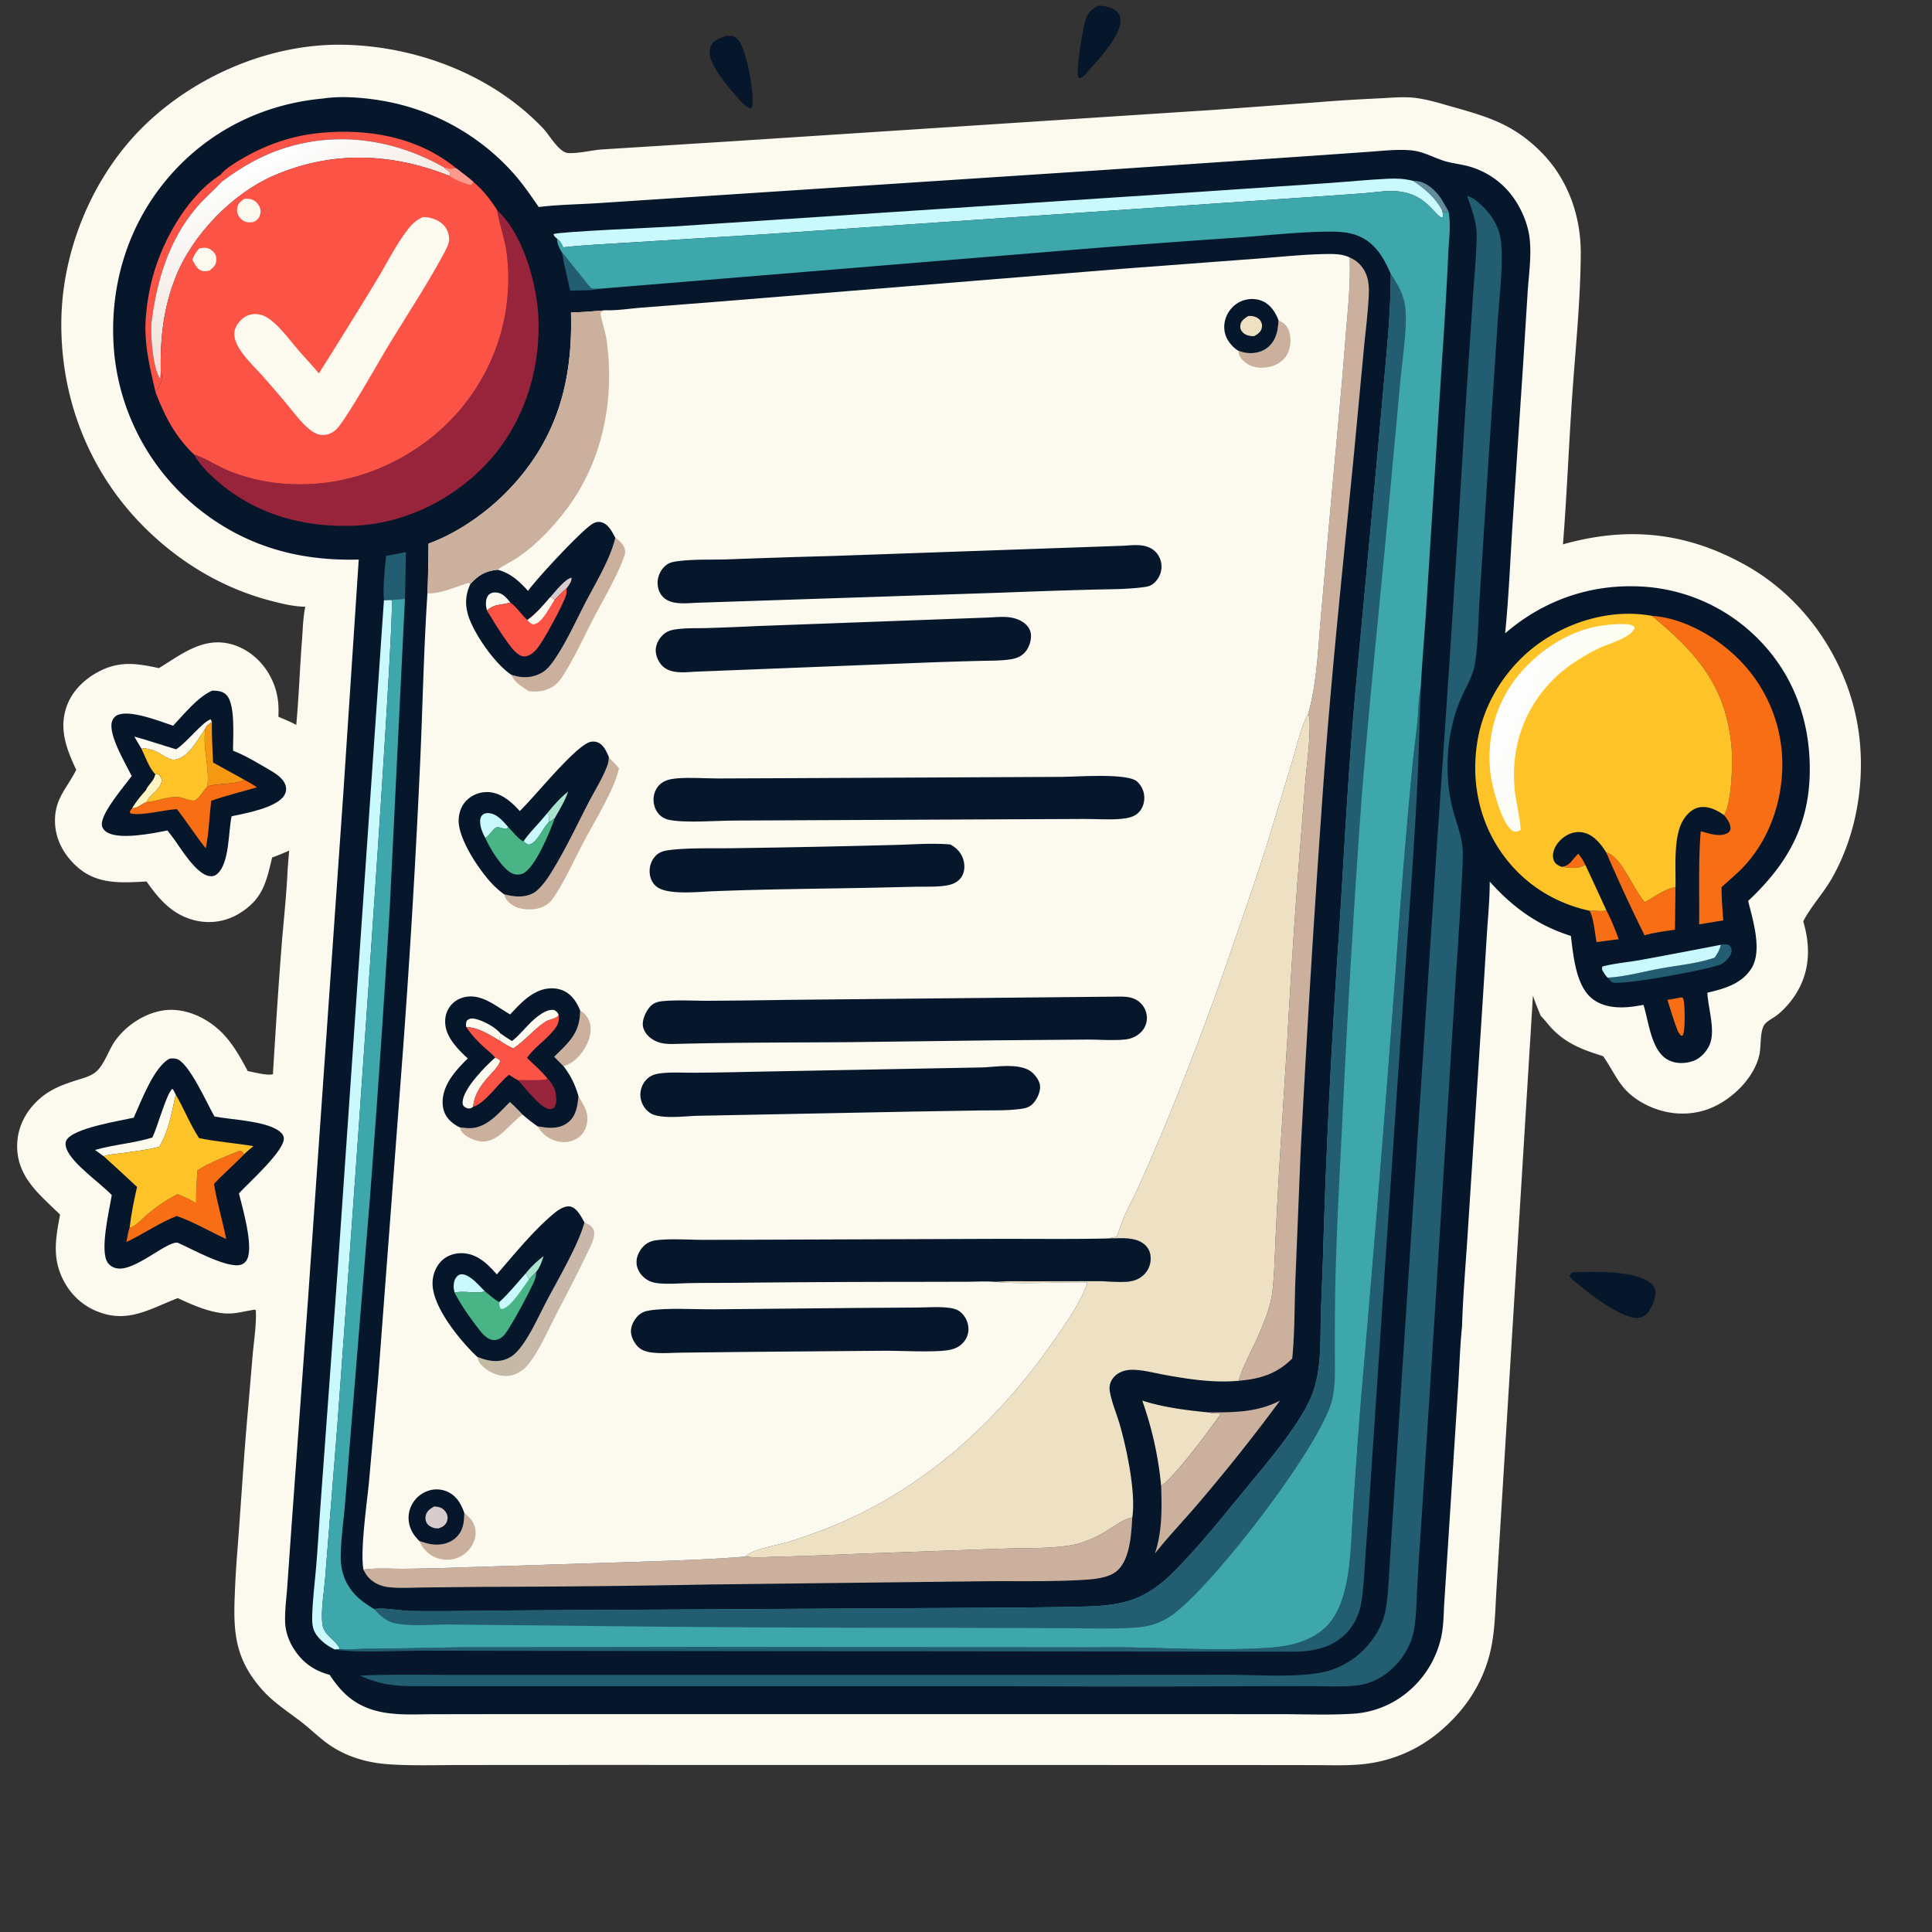 <svg version="1.1" xmlns="http://www.w3.org/2000/svg" style="display: block;" viewBox="0 0 2048 2048" width="512" height="512">
<rect x="0" y="0" width="2048" height="2048" fill="#333333" stroke="none"/>
<defs>
	<linearGradient id="Gradient1" gradientUnits="userSpaceOnUse" x1="329.331" y1="306.539" x2="261.799" y2="175.188">
		<stop class="stop0" offset="0" stop-opacity="1" stop-color="rgb(242,224,216)"/>
		<stop class="stop1" offset="1" stop-opacity="1" stop-color="rgb(253,255,255)"/>
	</linearGradient>
	<linearGradient id="Gradient2" gradientUnits="userSpaceOnUse" x1="1678.74" y1="778.164" x2="1594.33" y2="741.619">
		<stop class="stop0" offset="0" stop-opacity="1" stop-color="rgb(251,254,239)"/>
		<stop class="stop1" offset="1" stop-opacity="1" stop-color="rgb(253,253,255)"/>
	</linearGradient>
	<linearGradient id="Gradient3" gradientUnits="userSpaceOnUse" x1="535.286" y1="1364.11" x2="602.977" y2="1386.08">
		<stop class="stop0" offset="0" stop-opacity="1" stop-color="rgb(196,187,164)"/>
		<stop class="stop1" offset="1" stop-opacity="1" stop-color="rgb(202,183,171)"/>
	</linearGradient>
</defs>
<path transform="translate(0,0)" fill="rgb(6,23,43)" d="M 1666.88 1348.7 C 1687.23 1347.98 1734.85 1346.16 1750.46 1360.81 C 1753.29 1363.46 1754.92 1366.8 1754.97 1370.7 C 1755.03 1377.05 1750.02 1388.46 1745.4 1392.83 C 1742.42 1395.66 1738.61 1397.23 1734.48 1397.09 C 1716.66 1396.5 1683.17 1370.18 1669.98 1358.89 L 1666.23 1355.93 L 1663.67 1352.6 C 1664.58 1350.85 1665.46 1350.04 1666.88 1348.7 z"/>
<path transform="translate(0,0)" fill="rgb(6,23,43)" d="M 1164.29 6.121 C 1170.31 6.027 1178.44 7.561 1183.21 11.507 C 1186.16 13.943 1187.57 17.411 1187.76 21.163 C 1188.56 36.919 1166.03 61.428 1155.65 72.931 C 1153.06 75.903 1149.45 81.117 1145.67 82.496 C 1144.13 83.059 1144.46 82.712 1142.83 81.704 C 1140.23 75.976 1147.94 28.883 1150.7 21.021 C 1153.44 13.218 1156.88 9.624 1164.29 6.121 z"/>
<path transform="translate(0,0)" fill="rgb(6,23,43)" d="M 769.536 38.097 C 771.278 38.007 773.025 37.911 774.769 38.004 C 778.324 38.194 781.055 40.366 783.18 43.069 C 791.449 53.586 799.782 98.394 797.354 112.33 C 796.989 114.421 797.412 113.699 795.732 114.831 C 791.97 114.169 789.323 111.294 786.532 108.868 C 775.124 95.58 759.994 79.839 753.809 63.24 C 751.994 58.368 751.391 53.093 753.804 48.311 C 756.94 42.095 763.432 40.205 769.536 38.097 z"/>
<path transform="translate(0,0)" fill="rgb(252,250,239)" d="M 323.621 643.139 C 311.268 642.998 299.473 640.061 287.576 636.99 C 234.908 623.394 188.019 594.747 150.113 555.961 C 93.294 497.826 63.806 420.34 65.03 339.367 C 66.178 263.484 99.213 184.865 153.963 132.167 C 208.872 79.315 288.18 45.789 364.832 47.445 C 442.127 49.115 522.133 79.532 575.908 136.269 C 582.621 143.352 592.646 161.865 602.536 162.26 C 614.326 162.731 627.146 159.094 639.056 158.354 L 772.175 149.993 L 1289.01 116.314 L 1396.99 108.355 C 1419.11 106.516 1440.85 105.277 1463.01 104.214 C 1474.98 103.64 1486.99 102.352 1498.95 103.641 C 1513.01 105.157 1526.66 109.583 1540.22 113.391 C 1577.99 123.994 1604.64 132.15 1633.39 160.905 C 1661.96 189.477 1675.89 228.839 1675.67 268.704 C 1675.39 318.797 1670.05 369.611 1666.6 419.618 C 1662.98 472.029 1660.97 524.679 1656.8 577.023 C 1725.75 557.601 1788.13 564.053 1851.03 599.441 C 1906.7 630.757 1947.5 685.345 1964.31 746.73 C 1980.73 806.736 1972.68 877.185 1941.72 931.29 C 1932.73 946.999 1919.79 960.717 1911.49 976.646 C 1918.78 1000.91 1918.91 1025.62 1906.8 1048.32 C 1901.26 1058.72 1892.66 1069.21 1883.33 1076.42 C 1879.43 1079.44 1873.19 1082.18 1870.36 1086.2 C 1865.44 1093.2 1866.94 1109 1865.09 1117.65 C 1859.34 1144.56 1832.07 1169.68 1806.06 1177.24 C 1783.96 1183.66 1760.81 1180.23 1740.89 1168.93 C 1717.23 1155.51 1713.81 1140.65 1699.46 1119.61 C 1678.39 1112.96 1661.38 1106.97 1645.56 1090.8 C 1641.43 1086.58 1637.98 1081.56 1633.84 1077.46 L 1633.31 1076.98 C 1630.36 1069.83 1627.35 1062.73 1624.98 1055.37 L 1593.84 1562.17 L 1586.43 1683.2 C 1584.87 1706.78 1585 1730.67 1579.05 1753.73 C 1570.85 1785.51 1553.42 1811.74 1528.78 1833.28 A 149.747 149.747 0 0 1 1448.31 1869.71 C 1430.01 1871.97 1411.03 1871.11 1392.62 1871.09 L 1307.84 1870.99 L 1023.97 1870.95 L 616.387 1870.91 L 487.757 1870.99 C 462.614 1871.01 437.114 1871.94 412.038 1870.21 C 387.146 1868.5 363.529 1861.17 343.694 1845.65 C 334.846 1838.73 326.763 1830.85 317.803 1824.07 C 303.374 1813.14 288.811 1803.81 276.86 1789.99 C 250.088 1759.04 247.186 1731.99 248.799 1692.5 A 1055.49 1055.49 0 0 1 251.594 1644.5 C 255.528 1593.97 258.422 1543.28 263.03 1492.83 L 267.948 1434.98 C 269.335 1419.98 271.915 1403.98 271.167 1388.91 C 269.634 1387.82 268.156 1388.6 266.334 1388.9 C 259.452 1390.06 252.46 1391.82 245.495 1392.28 C 226.77 1393.53 205.142 1383.8 188.424 1376.05 C 157.922 1387.88 134.257 1403.85 100.93 1389.24 C 83.4 1381.56 70.671 1367.32 63.816 1349.55 C 55.778 1328.72 59.717 1308.79 63.683 1287.55 C 42.282 1266.57 18.405 1248.21 18.175 1215.36 C 18.047 1197.1 25.767 1180.59 38.653 1167.86 C 51.607 1155.06 65.85 1149.86 82.906 1144.55 C 89.064 1142.63 95.616 1140.85 100.837 1136.89 C 109.74 1130.14 114.497 1114.92 120.526 1105.59 C 133.235 1085.92 158.404 1070.14 182.161 1070.48 C 202.559 1070.77 222.704 1081.48 236.583 1096.03 C 247.325 1107.29 255.386 1121.74 262.62 1135.43 C 268.915 1136.42 284.09 1140.73 289.446 1138.55 L 289.412 1136.59 C 292.18 1092.33 294.94 1047.98 298.415 1003.77 C 300.583 976.194 303.731 948.762 304.936 921.111 L 306.5 901.673 C 300.541 904.294 294.634 906.86 288.476 908.983 C 282.26 934.938 278.748 952.65 254.379 967.858 A 61.613 61.613 0 0 1 207.176 975.75 C 183.247 970.142 168.876 953.791 155.346 934.409 C 128.607 935.821 102.991 937.91 81.642 918.758 C 68.45 906.923 59.205 890.996 58.355 873.033 C 57.141 847.359 70.343 836.716 80.824 816.082 C 70.503 794.103 62.115 772.615 70.804 748.449 C 77.049 731.079 91.604 717.955 108.042 710.251 C 128.92 700.466 146.736 703.629 168.45 708.234 C 192.041 693.953 214.856 675.011 244.609 682.718 C 261.844 687.183 276.738 699.663 285.43 715.026 C 293.564 729.404 296.044 743.44 295.066 759.782 C 301.456 762.518 307.983 765.09 314.055 768.486 C 316.818 738.678 317.758 708.773 320.096 678.937 C 321.015 667.205 321.206 654.648 323.621 643.139 z"/>
<path transform="translate(0,0)" fill="rgb(6,23,43)" d="M 225.044 732.075 C 230.301 732.134 235.795 732.526 239.787 736.393 C 249.828 746.121 246.865 781.22 247.043 795.768 C 259.553 800.609 272.245 808.312 283.885 815.046 C 291.049 819.191 301.049 824.944 302.992 833.649 C 303.809 837.307 302.917 840.923 300.776 843.957 C 292.03 856.348 260.126 862.304 245.541 865.218 C 241.895 881.719 243.468 914.928 230.224 926.396 C 227.682 928.597 225.163 929.152 221.884 928.673 C 207.895 926.628 191.652 899.285 183.915 888.704 L 177.482 880.284 C 162.064 883.47 126.081 890.669 112.916 881.97 C 110.305 880.244 108.33 877.758 107.988 874.539 C 106.68 862.247 131.89 833.12 139.636 822.572 C 133.172 809.601 115.075 779.592 118.505 765.495 C 119.244 762.454 121.067 759.891 123.84 758.374 C 136.51 751.441 169.93 764.731 183.504 769.315 C 194.911 757.262 209.633 738.721 225.044 732.075 z"/>
<path transform="translate(0,0)" fill="rgb(253,244,196)" d="M 164.61 820.711 C 166.604 820.64 167.079 820.115 168.606 821.608 C 170.2 823.167 171.552 825.122 171.385 827.442 C 170.799 835.575 160.912 841.491 156.439 847.747 L 155.387 850.207 C 149.746 852.175 146.291 856.923 140.108 856.794 C 143.894 850.041 149.429 843.447 154.642 837.715 C 157.122 831.361 163.159 828.324 164.61 820.711 z"/>
<path transform="translate(0,0)" fill="rgb(252,250,239)" d="M 186.692 794.29 C 196.78 788.338 215.648 764.124 223.367 762.612 L 224.686 765.317 C 221.822 767.378 218.363 769.287 217.359 772.905 C 209.75 783.607 199.963 803.101 185.666 805.238 C 178.266 806.344 169.97 797.563 162.54 795.445 C 158.25 794.223 154.441 792.712 149.92 793.609 L 142.354 780.777 C 157.266 784.873 171.86 789.936 186.692 794.29 z"/>
<path transform="translate(0,0)" fill="rgb(245,152,18)" d="M 224.686 765.317 C 224.273 779.607 225.334 794.041 225.895 808.327 L 258.959 826.578 C 251.333 831.908 230.918 829.827 219.783 833.736 C 222.265 816.333 216.094 797.34 217.018 779.72 L 217.359 772.905 C 218.363 769.287 221.822 767.378 224.686 765.317 z"/>
<path transform="translate(0,0)" fill="rgb(247,110,20)" d="M 258.959 826.578 C 263.666 829.03 268.014 831.502 272.337 834.607 C 256.247 839.342 239.783 843.252 223.983 848.867 C 221.765 865.773 221.615 882.53 218.077 899.296 C 207.363 885.802 198.126 871.211 187.486 857.729 L 185.99 857.818 C 173.192 858.634 149.292 865.216 138.201 862.173 L 137.605 860.581 C 138.366 859.159 138.862 857.85 140.108 856.794 C 146.291 856.923 149.746 852.175 155.387 850.207 C 165.031 849.653 174.158 845.588 183.803 844.905 C 184.352 844.866 184.903 844.852 185.453 844.819 C 193.081 844.348 198.87 848.836 205.654 848.679 C 209.48 848.59 216.339 837.354 219.077 834.468 L 219.783 833.736 C 230.918 829.827 251.333 831.908 258.959 826.578 z"/>
<path transform="translate(0,0)" fill="rgb(253,195,41)" d="M 149.92 793.609 C 154.441 792.712 158.25 794.223 162.54 795.445 C 169.97 797.563 178.266 806.344 185.666 805.238 C 199.963 803.101 209.75 783.607 217.359 772.905 L 217.018 779.72 C 216.094 797.34 222.265 816.333 219.783 833.736 L 219.077 834.468 C 216.339 837.354 209.48 848.59 205.654 848.679 C 198.87 848.836 193.081 844.348 185.453 844.819 C 184.903 844.852 184.352 844.866 183.803 844.905 C 174.158 845.588 165.031 849.653 155.387 850.207 L 156.439 847.747 C 160.912 841.491 170.799 835.575 171.385 827.442 C 171.552 825.122 170.2 823.167 168.606 821.608 C 167.079 820.115 166.604 820.64 164.61 820.711 C 158.312 814.612 153.793 801.581 149.92 793.609 z"/>
<path transform="translate(0,0)" fill="rgb(6,23,43)" d="M 180.204 1122.06 C 182.441 1122 184.968 1121.82 187.135 1122.44 C 200.366 1126.23 219.794 1170.53 227.334 1183.53 C 245.695 1187.03 279.235 1188.08 294.423 1197.98 C 297.3 1199.85 300.598 1202.64 300.882 1206.32 C 301.926 1219.84 263.235 1254.04 253.275 1265.02 C 257.15 1280.67 268.515 1319.55 262.287 1334.18 C 261.025 1337.15 258.95 1339.34 255.887 1340.47 C 241.931 1345.64 202.917 1323.63 188.272 1317.29 C 176.351 1315.88 143.756 1347.16 124.669 1344.63 C 120.506 1344.07 116.847 1342.09 114.331 1338.7 C 105.271 1326.49 115.963 1282.76 118.471 1266.82 C 105.797 1253.56 76.699 1233.88 70.557 1217.86 C 69.444 1214.96 68.9 1211.58 70.415 1208.71 C 77.219 1195.82 127.99 1187.94 141.759 1184.8 C 149.386 1168.02 163.454 1129.93 180.204 1122.06 z"/>
<path transform="translate(0,0)" fill="rgb(252,250,239)" d="M 161.468 1205.86 C 166.868 1195.31 176.04 1160.17 182.625 1154.21 C 183.964 1155.04 185.421 1158.76 186.246 1160.26 C 182.168 1178.87 178.848 1199.28 168.76 1215.68 C 155.689 1219.05 141.93 1220.59 128.572 1222.49 C 122.577 1223.34 115.534 1223.55 109.919 1225.65 L 100.709 1219 C 120.65 1213.26 141.666 1211.89 161.468 1205.86 z"/>
<path transform="translate(0,0)" fill="rgb(247,110,20)" d="M 209.244 1240.62 C 222.927 1231.84 239.165 1226.02 254.14 1219.75 C 256.922 1220.09 257.194 1221.45 258.859 1223.55 C 248.505 1234.37 236.944 1244.08 226.842 1255.08 C 230.087 1274.84 235.937 1293.84 239.767 1313.42 C 222.566 1305.45 205.237 1295.34 187.455 1288.99 C 168.79 1296.18 152.156 1308.11 134.045 1316.57 C 135.076 1311.49 135.751 1305.91 137.448 1301.01 L 137.827 1301.3 C 142.816 1300.87 153.615 1289.21 158.345 1285.46 C 167.88 1277.91 177.362 1271.07 188.382 1265.87 C 195.161 1268.72 201.831 1271.36 207.9 1275.57 C 207.842 1263.86 208.482 1252.3 209.244 1240.62 z"/>
<path transform="translate(0,0)" fill="rgb(253,195,41)" d="M 186.246 1160.26 C 195.147 1175.25 201.448 1191.93 211.001 1206.44 C 229.939 1210.38 249.517 1211.74 268.617 1214.95 C 265.307 1217.74 261.883 1220.45 258.859 1223.55 C 257.194 1221.45 256.922 1220.09 254.14 1219.75 C 239.165 1226.02 222.927 1231.84 209.244 1240.62 C 208.482 1252.3 207.842 1263.86 207.9 1275.57 C 201.831 1271.36 195.161 1268.72 188.382 1265.87 C 177.362 1271.07 167.88 1277.91 158.345 1285.46 C 153.615 1289.21 142.816 1300.87 137.827 1301.3 L 137.448 1301.01 C 139.058 1286.83 142.138 1272.12 145.268 1258.19 C 133.625 1247.2 121.716 1236.47 109.919 1225.65 C 115.534 1223.55 122.577 1223.34 128.572 1222.49 C 141.93 1220.59 155.689 1219.05 168.76 1215.68 C 178.848 1199.28 182.168 1178.87 186.246 1160.26 z"/>
<path transform="translate(0,0)" fill="rgb(6,23,43)" d="M 342.697 104.412 C 363.168 101.289 388.398 103.687 408.703 107.391 A 241.008 241.008 0 0 1 543.528 182.849 C 553.757 194.284 562.386 206.832 571.077 219.436 C 591.525 216.924 612.864 216.708 633.458 215.369 L 759.409 207.097 L 1161.15 180.789 L 1392.27 165.066 L 1451.68 160.887 C 1466.29 159.852 1481.54 158.026 1496.14 159.407 C 1508.51 160.577 1518.8 166.679 1530.38 170.418 C 1538.13 172.918 1546.48 173.754 1554.39 175.673 A 86.547 86.547 0 0 1 1600.24 204.223 C 1611.21 217.504 1619.62 235.81 1621.5 253.018 C 1623.53 271.558 1620.66 290.593 1619.4 309.099 L 1614.49 387.41 L 1603.4 554.986 C 1600.94 593.69 1599.36 632.784 1595.51 671.363 C 1633.83 638.228 1681.09 620.551 1731.82 621.489 A 188.133 188.133 0 0 1 1866.83 680.508 C 1903.54 719.133 1919.88 769.098 1918.35 821.787 C 1916.72 877.979 1892.97 917.619 1853.05 955.095 A 157.87 157.87 0 0 1 1853.83 958.055 C 1858.83 977.438 1867.86 1008.39 1856.73 1026.31 C 1846.36 1043 1827.76 1048.12 1809.89 1052.31 C 1810.55 1068.73 1818.74 1092.03 1812.33 1107.32 C 1809.29 1114.56 1802.66 1121.82 1795.18 1124.54 C 1786.68 1127.63 1776.34 1127.89 1768.24 1123.53 C 1750.15 1113.8 1747.93 1083.29 1742.14 1065.2 A 278.644 278.644 0 0 1 1730.99 1067 C 1716.19 1068.93 1699.63 1068.18 1687.51 1058.41 C 1670.36 1044.58 1667.83 1012.65 1665.17 992.092 C 1630.07 981.121 1603.39 961.618 1579.17 934.521 C 1579.23 952.393 1577.48 970.414 1576.28 988.246 L 1571.93 1057.82 L 1556.18 1301.87 C 1554.06 1336.43 1550.88 1371.12 1549.83 1405.72 C 1547.53 1428.57 1546.94 1451.67 1545.41 1474.57 L 1534.28 1648.21 L 1530.96 1699.3 C 1530.28 1711.1 1530.34 1722.99 1527.88 1734.6 A 104.881 104.881 0 0 1 1482.9 1800.48 A 99.608 99.608 0 0 1 1434.98 1816.58 C 1408.97 1818.25 1382.28 1817.09 1356.18 1817.08 L 1213.56 1817.04 L 769.285 1817.05 L 524.576 1817.05 L 459.477 1817.15 C 440.989 1817.18 421.364 1818.47 403.201 1814.58 C 378.319 1809.25 363.14 1796.37 349.53 1775.46 C 336.995 1771.97 326.674 1766.44 318.011 1756.58 C 308.973 1746.29 302.746 1733.34 302.25 1719.53 C 301.808 1707.25 303.614 1694.37 304.51 1682.11 L 309.075 1617.17 L 326.632 1375.55 L 364.01 839.804 L 380.274 593.145 C 316.203 594.935 259.264 578.905 208.927 538.152 A 241.836 241.836 0 0 1 121.286 376.354 C 114.566 309.479 132.888 243.042 176.089 191 C 218.288 140.165 277.203 110.331 342.697 104.412 z"/>
<path transform="translate(0,0)" fill="rgb(247,110,20)" d="M 1673.23 904.911 C 1675.92 908.777 1678.6 912.454 1680.52 916.782 C 1679.8 917.127 1679.08 917.444 1678.38 917.812 C 1671.36 921.499 1663.11 919.615 1655.49 918.92 C 1665.33 917.379 1666.27 910.794 1673.23 904.911 z"/>
<path transform="translate(0,0)" fill="rgb(97,141,154)" d="M 1497.79 191.682 C 1507.15 191.538 1514.55 195.984 1521.09 202.469 C 1527.81 209.127 1530.75 216.073 1535.42 223.909 C 1533.93 224.781 1533.29 225.041 1531.68 225.397 L 1528.79 223.009 C 1521.47 209.447 1510.42 200.065 1497.79 191.682 z"/>
<path transform="translate(0,0)" fill="rgb(247,110,20)" d="M 1782.4 1057.24 L 1783.4 1057.4 C 1783.96 1058.13 1784.27 1058.4 1784.54 1059.4 C 1786.21 1065.51 1786.62 1093.53 1783.62 1097.84 L 1781.73 1097.67 L 1778.92 1093.99 C 1774.46 1082.85 1771.12 1071.26 1767.53 1059.81 C 1772.51 1059.26 1777.47 1058.15 1782.4 1057.24 z"/>
<path transform="translate(0,0)" fill="rgb(34,93,113)" d="M 595.619 267.458 C 599.227 271.645 625.588 304.887 626.499 305.409 C 627.093 305.749 629.239 306.067 629.988 306.126 C 631.763 306.267 633.605 306.161 635.385 306.115 C 626.215 308.438 613.962 307.625 604.409 308.146 C 601.396 294.606 598.074 281.113 595.619 267.458 z"/>
<path transform="translate(0,0)" fill="rgb(247,110,20)" d="M 1702.8 964.972 C 1707.93 974.879 1712.15 985.137 1715.9 995.636 A 1839.59 1839.59 0 0 0 1692.44 998.675 C 1690.56 988.934 1689.49 974.044 1685.1 965.452 C 1691.06 964.669 1697.02 966.831 1702.8 964.972 z"/>
<path transform="translate(0,0)" fill="rgb(34,93,113)" d="M 409.253 589.295 C 416.268 588.076 423.259 586.59 430.251 585.232 C 429.815 601.783 429.929 618.312 429.253 634.867 C 424.52 635.162 419.782 635.376 415.083 636.037 L 406.984 636.34 C 405.8 621.178 407.822 604.449 409.253 589.295 z"/>
<path transform="translate(0,0)" fill="rgb(34,93,113)" d="M 1824.23 1001.51 C 1827.5 1001.15 1830.39 1000.42 1833.38 1002.18 C 1835.06 1004.53 1835.74 1005.25 1835.56 1008.31 C 1835.25 1013.44 1829.46 1019.17 1825.36 1021.67 C 1816.42 1027.11 1718.95 1044.79 1709.51 1041.42 C 1707.58 1040.73 1705.49 1037.87 1704.14 1036.36 C 1722.34 1035.42 1741.28 1030.14 1759.25 1026.81 C 1778.33 1023.26 1799.42 1021.45 1817.7 1015.09 C 1820.53 1010.89 1823.07 1006.48 1824.23 1001.51 z"/>
<path transform="translate(0,0)" fill="rgb(202,249,253)" d="M 1824.23 1001.51 C 1823.07 1006.48 1820.53 1010.89 1817.7 1015.09 C 1799.42 1021.45 1778.33 1023.26 1759.25 1026.81 C 1741.28 1030.14 1722.34 1035.42 1704.14 1036.36 A 32.113 32.113 0 0 1 1699.44 1030 C 1698.25 1027.86 1697.85 1026.91 1698.64 1024.52 C 1711.68 1021.14 1725.78 1020.01 1739.09 1017.63 A 7227.16 7227.16 0 0 0 1824.23 1001.51 z"/>
<path transform="translate(0,0)" fill="rgb(247,110,20)" d="M 1702.68 903.673 C 1712.42 906.084 1720.27 919.357 1725.19 927.518 C 1731.04 937.211 1736.35 947.381 1743.33 956.318 C 1752.49 951.724 1766.05 941.23 1776.06 940.707 L 1775.54 985.489 C 1764.81 987.186 1753.72 988.414 1743.3 991.524 A 1846.73 1846.73 0 0 1 1702.68 903.673 z"/>
<path transform="translate(0,0)" fill="rgb(238,224,195)" d="M 1210.84 1484.69 C 1232.93 1491.83 1257.4 1494.9 1280.43 1497.17 C 1285.13 1498.2 1289.6 1498.37 1294.38 1498.49 C 1281.93 1515.92 1246.78 1563.86 1230.89 1575.33 A 375.732 375.732 0 0 0 1210.84 1484.69 z"/>
<path transform="translate(0,0)" fill="rgb(251,83,69)" d="M 233.713 185.225 C 238.817 179.009 247.464 173.66 254.387 169.528 C 280.361 154.024 307.929 144.102 338.109 141.033 C 389.614 135.796 442.64 144.883 483.688 178.421 L 479.788 178.68 C 477.864 178.819 476.528 179.118 474.719 178.335 C 473.323 177.732 472.509 177.614 470.992 177.517 C 421.389 149.365 364.134 139.377 308.486 154.92 C 280.488 162.741 258.261 175.432 235.157 192.594 C 226.724 201.632 217.131 209.751 209.071 219.104 C 178.536 254.538 165.678 298.789 160.235 344.285 C 159.877 358.819 161.872 387.856 169.076 400.746 L 170.031 400.377 C 170.18 398.339 170.372 396.297 170.426 394.254 C 171.986 396.786 171.815 400.55 171.112 403.368 C 169.935 408.089 166.59 411.57 164.945 415.957 C 158.503 388.644 151.83 361.293 154.901 332.913 C 155.672 322.597 157.487 312.434 159.703 302.339 C 168.938 260.259 196.621 208.992 233.713 185.225 z"/>
<path transform="translate(0,0)" fill="rgb(203,177,157)" d="M 1280.43 1497.17 C 1307.32 1497.19 1332.46 1497.44 1356.92 1484.65 A 1952.76 1952.76 0 0 1 1270.71 1593.14 C 1255.48 1611.15 1238.92 1628.23 1224.31 1646.73 C 1232.03 1622.9 1231.62 1600.04 1230.89 1575.33 C 1246.78 1563.86 1281.93 1515.92 1294.38 1498.49 C 1289.6 1498.37 1285.13 1498.2 1280.43 1497.17 z"/>
<path transform="translate(0,0)" fill="url(#Gradient1)" d="M 235.157 192.594 C 258.261 175.432 280.488 162.741 308.486 154.92 C 364.134 139.377 421.389 149.365 470.992 177.517 C 471.29 177.846 471.574 178.186 471.885 178.502 C 473.346 179.991 474.816 180.892 476.567 181.996 C 477.303 183.903 477.412 184.665 476.892 186.648 C 415.061 161.974 351.922 159.429 290.072 186.26 C 245.92 205.412 203.564 249.397 185.976 294.309 C 173.073 327.258 169.702 359.233 170.426 394.254 C 170.372 396.297 170.18 398.339 170.031 400.377 L 169.076 400.746 C 161.872 387.856 159.877 358.819 160.235 344.285 C 165.678 298.789 178.536 254.538 209.071 219.104 C 217.131 209.751 226.724 201.632 235.157 192.594 z"/>
<path transform="translate(0,0)" fill="rgb(202,249,253)" d="M 415.083 636.037 C 420.158 648.21 363.918 1426.63 357.396 1513.44 L 344.731 1672.11 C 343.68 1686.63 339.596 1708.87 341.926 1722.57 C 343.844 1733.85 355.829 1738.3 360.384 1747.92 L 354.86 1748.55 C 348.342 1745.34 342.619 1741.46 337.772 1735.99 C 331.594 1729.01 330.781 1722.93 330.942 1713.98 C 331.25 1696.75 333.559 1679.26 335.02 1662.08 C 336.89 1640.09 338.112 1618.05 339.708 1596.04 L 358.43 1339.47 L 406.984 636.34 L 415.083 636.037 z"/>
<path transform="translate(0,0)" fill="rgb(202,249,253)" d="M 590.477 252.921 C 588.548 251.352 587.389 250.647 586.708 248.148 C 591.826 245.65 695.481 241.182 710.497 240.279 L 1258.15 204.265 L 1408.61 194.043 C 1429.42 192.612 1450.28 190.471 1471.11 189.474 C 1480.44 189.027 1488.7 189.388 1497.79 191.682 C 1510.42 200.065 1521.47 209.447 1528.79 223.009 C 1529.27 225.609 1530.3 228.491 1528.98 230.937 C 1520.24 228.334 1512.57 206.107 1482.32 202.882 C 1470.12 201.582 1457.68 203.935 1445.51 204.895 L 1394.35 208.499 L 1177.87 223.249 L 809.67 248.372 L 664.919 257.258 C 642.358 258.759 619.497 259.605 597.039 262.187 C 595.19 258.325 593.904 255.579 590.477 252.921 z"/>
<path transform="translate(0,0)" fill="rgb(247,110,20)" d="M 1751.1 652.833 C 1787.75 655.237 1826.44 679.143 1850.15 706.33 A 157.487 157.487 0 0 1 1888.85 822.844 C 1886.29 857.966 1872.74 892.599 1848.58 918.516 C 1841.25 926.386 1832.8 933.149 1824.92 940.454 C 1824.9 952.22 1825.89 963.923 1826.75 975.65 L 1801.16 979.881 C 1801.57 948.5 1800.21 911.843 1802.86 881.137 C 1811.2 883.375 1823.31 887.866 1831.37 883.001 C 1833.06 881.977 1833.27 881.251 1834.26 879.621 C 1834.97 874.72 1832.2 870.241 1829.41 866.391 C 1828.5 865.139 1828.44 865.108 1827.56 864.126 C 1835.83 851.06 1836.93 807.794 1835.46 791.436 C 1829.7 727.063 1798.27 691.964 1751.1 652.833 z"/>
<path transform="translate(0,0)" fill="rgb(34,93,113)" d="M 360.384 1747.92 C 370.968 1748.87 381.963 1747.68 392.602 1747.65 C 424.581 1747.56 456.526 1746.56 488.499 1746.23 L 742.125 1745.89 L 1146.41 1746.29 C 1165.31 1746.33 1184.27 1745.99 1203.16 1746.41 C 1248.62 1747.41 1294.57 1749.55 1340.02 1747.04 C 1360.25 1745.92 1379.52 1743.11 1396.77 1731.74 C 1414.29 1720.2 1421.88 1701.76 1426.43 1682.03 C 1432.29 1656.58 1432.44 1628.74 1434.2 1602.72 A 8218.47 8218.47 0 0 1 1442.9 1481.25 A 33741.3 33741.3 0 0 0 1480.1 1020.3 A 8303.27 8303.27 0 0 1 1496.58 818.811 C 1498.29 800.418 1500.8 782.156 1502.63 763.8 C 1503.72 752.908 1503.58 741.246 1505.79 730.548 C 1505.85 730.232 1505.93 729.918 1506 729.603 C 1505.99 741.047 1505.13 752.477 1504.87 763.918 C 1503.01 845.435 1496.73 926.535 1491.02 1007.86 L 1467.92 1346.23 L 1453.79 1557.22 A 5831.34 5831.34 0 0 1 1447.75 1644.3 C 1446.45 1662.28 1445.92 1680.68 1443.09 1698.48 C 1441.14 1710.74 1435.62 1722.57 1426.93 1731.51 C 1412.1 1746.78 1391.54 1750.82 1371.01 1750.83 L 658.956 1750.11 L 449.542 1749.77 C 422.934 1749.72 379.678 1752.32 354.86 1748.55 L 360.384 1747.92 z"/>
<path transform="translate(0,0)" fill="rgb(203,177,157)" d="M 1200.27 1608.68 C 1199.22 1625.77 1198.06 1653.32 1183.88 1665.34 C 1175.3 1672.61 1160.58 1673.97 1149.68 1674.64 C 1112.08 1676.98 1073.6 1675.7 1035.87 1676.28 L 753.24 1679.61 A 13908.8 13908.8 0 0 1 514.386 1682.11 L 450.46 1682.77 C 437.892 1682.92 424.829 1683.8 412.323 1682.5 C 403.525 1681.58 395.184 1677.84 389.543 1670.86 C 387.773 1668.67 386.483 1666.41 385.305 1663.87 C 399.081 1661.88 414.092 1663.03 428.031 1662.97 A 2204.74 2204.74 0 0 0 487.957 1661.55 L 675.425 1655.62 C 713.857 1654.22 751.9 1653.27 790.24 1650.01 C 802.241 1651.62 815.742 1650.29 827.891 1650.06 C 861.26 1649.42 894.561 1647.53 927.913 1646.45 L 1064.49 1641.59 C 1087.87 1640.75 1113.96 1641.86 1136.91 1637.7 C 1147.22 1635.84 1157.48 1631.38 1166.71 1626.55 C 1174.71 1622.36 1192.33 1608.93 1200.27 1608.68 z"/>
<path transform="translate(0,0)" fill="rgb(152,36,59)" d="M 527.091 222.951 C 554.189 247.645 569.063 300.378 570.671 335.937 C 573.196 391.758 555.689 447.906 517.678 489.506 C 481.632 528.954 429.536 555.066 375.883 557.236 C 319.747 559.507 267.25 544.315 225.259 505.425 C 217.766 498.485 210.741 490.675 205.638 481.795 C 217.772 485.69 229.013 493.374 240.816 498.39 C 275.743 513.233 315.969 516.662 353.287 510.525 C 410.579 501.103 464.803 467.863 498.471 420.473 A 214.629 214.629 0 0 0 537.032 267.42 C 534.958 252.562 529.641 238.692 527.26 224.065 C 527.2 223.694 527.148 223.322 527.091 222.951 z"/>
<path transform="translate(0,0)" fill="rgb(203,177,157)" d="M 1430.72 272.921 C 1438.87 276.369 1445.02 282.742 1448.27 290.995 C 1451.05 298.071 1451.27 305.584 1450.93 313.074 C 1450.05 332.627 1447.38 352.149 1445.58 371.636 L 1435.06 483.327 C 1423.19 603.544 1410.28 723.991 1401.9 844.497 A 19241.3 19241.3 0 0 0 1378.56 1224.64 L 1373.06 1359.63 C 1372.16 1386.21 1372.47 1413.63 1369.83 1440.07 C 1353.77 1456.28 1335.6 1461.81 1313.2 1463.66 C 1315.35 1451.86 1329.63 1426.39 1334.88 1413.58 C 1340.64 1399.53 1346.99 1384.81 1348.74 1369.63 C 1350.97 1350.32 1351.3 1330.36 1352.22 1310.92 A 7321.07 7321.07 0 0 1 1356.56 1229.76 L 1364.63 1101.49 A 8680.32 8680.32 0 0 1 1376.44 920.203 L 1383.58 829.73 C 1385.41 808.718 1388.77 785.326 1388.34 764.4 C 1388.28 761.675 1387.73 759.356 1386.69 756.856 C 1395.9 724.162 1397.19 688.033 1400.14 654.254 L 1411.03 531.001 C 1416.13 474.313 1421.72 417.759 1426.08 360.997 C 1428.33 331.652 1431.88 302.397 1430.72 272.921 z"/>
<path transform="translate(0,0)" fill="rgb(34,93,113)" d="M 1555.24 207.656 C 1561.68 209.385 1567.29 214.43 1571.98 219.043 C 1582.29 229.18 1589.4 241.393 1591.1 255.917 C 1593.9 279.81 1589.32 314.787 1587.73 339.765 L 1576.68 506.081 L 1568.26 637.441 C 1566.88 659.168 1566.99 682.354 1563.49 703.801 C 1561.42 716.435 1554.34 727.641 1549.21 739.202 C 1541.11 757.503 1536.47 777.736 1535.01 797.67 C 1533.48 818.603 1534.91 839.58 1540.51 859.875 C 1544.62 874.799 1550.61 888.877 1550.63 904.599 C 1550.65 919.756 1549.39 935.055 1548.61 950.203 C 1546.67 987.909 1543.8 1025.51 1541.54 1063.19 L 1520.53 1399.08 L 1505.55 1631.14 A 2735.91 2735.91 0 0 0 1502.17 1685.41 C 1501.46 1699.13 1501.39 1713.22 1499.07 1726.78 C 1496.42 1742.25 1488.72 1755.99 1477.63 1767.04 C 1467.02 1777.61 1453.54 1784.96 1438.51 1786.61 C 1422.17 1788.41 1405.45 1787.46 1389.05 1787.34 L 1323.74 1787.43 A 21659.5 21659.5 0 0 1 1073.36 1787.45 L 434.412 1787.41 C 414.182 1786.99 400.229 1784.61 381.677 1776.24 C 414.946 1774.64 448.699 1775.46 482.017 1775.43 L 655.452 1775.42 L 1163.61 1775.41 L 1301.64 1775.33 C 1331.15 1775.31 1382.5 1779.21 1409.44 1770.76 C 1432.66 1763.48 1451.13 1747.36 1462.3 1725.79 C 1468.04 1714.69 1469.7 1703.56 1470.86 1691.26 C 1472.57 1673.19 1473.17 1654.98 1474.47 1636.88 L 1486.45 1452.97 L 1523.51 890.857 A 41639 41639 0 0 0 1553.24 436.097 L 1561.28 315.723 C 1562.76 294.06 1564.99 272.115 1565.34 250.419 C 1565.6 234.938 1559.91 222.044 1555.24 207.656 z"/>
<path transform="translate(0,0)" fill="rgb(253,195,41)" d="M 1685.1 965.452 C 1647.2 957.299 1614.46 936.226 1591.98 904.35 C 1566.99 868.918 1558.92 825.391 1566.61 782.996 C 1574.02 742.129 1599.31 704.15 1633.37 680.601 C 1667 657.347 1710.48 645.4 1751.1 652.833 C 1798.27 691.964 1829.7 727.063 1835.46 791.436 C 1836.93 807.794 1835.83 851.06 1827.56 864.126 C 1820.54 858.919 1811.07 854.293 1802.05 855.709 C 1794.83 856.843 1789.29 861.911 1785.27 867.745 C 1773.23 885.217 1776.67 919.515 1776.06 940.707 C 1766.05 941.23 1752.49 951.724 1743.33 956.318 C 1736.35 947.381 1731.04 937.211 1725.19 927.518 C 1720.27 919.357 1712.42 906.084 1702.68 903.673 C 1697.2 894.825 1689.56 885.19 1678.96 882.666 C 1672 881.007 1664.83 882.704 1658.94 886.646 C 1652.89 890.691 1647.52 897.289 1646.4 904.651 C 1645.91 907.864 1646.39 911.869 1648.5 914.485 C 1650.46 916.923 1652.7 917.789 1655.49 918.92 C 1663.11 919.615 1671.36 921.499 1678.38 917.812 C 1679.08 917.444 1679.8 917.127 1680.52 916.782 A 5078.89 5078.89 0 0 1 1702.8 964.972 C 1697.02 966.831 1691.06 964.669 1685.1 965.452 z"/>
<path transform="translate(0,0)" fill="url(#Gradient2)" d="M 1704.13 662.372 C 1709.84 661.776 1716.04 661.391 1721.78 661.595 C 1725.96 661.744 1729.97 661.804 1732.94 664.981 C 1730.08 675.981 1705.25 682.221 1695.46 686.913 C 1688.06 690.458 1680.71 694.546 1673.76 698.903 C 1660.51 707.201 1648.64 716.991 1638.49 728.897 C 1612.35 759.535 1601.54 797.983 1605.75 837.962 C 1607.17 851.487 1611 864.761 1611.93 878.304 C 1611.96 878.701 1611.97 879.099 1612 879.496 C 1611.04 880.165 1608.95 881.393 1607.72 881.573 C 1605.48 881.896 1604.19 881.352 1602.48 880.013 C 1590.98 871.026 1581.08 832.065 1579.63 817.492 C 1575.98 780.588 1586.1 743.91 1610.05 715.273 C 1633.49 687.253 1667.27 665.849 1704.13 662.372 z"/>
<path transform="translate(0,0)" fill="rgb(251,83,69)" d="M 170.426 394.254 C 169.702 359.233 173.073 327.258 185.976 294.309 C 203.564 249.397 245.92 205.412 290.072 186.26 C 351.922 159.429 415.061 161.974 476.892 186.648 C 477.412 184.665 477.303 183.903 476.567 181.996 C 474.816 180.892 473.346 179.991 471.885 178.502 C 471.574 178.186 471.29 177.846 470.992 177.517 C 472.509 177.614 473.323 177.732 474.719 178.335 C 476.528 179.118 477.864 178.819 479.788 178.68 L 483.688 178.421 C 489.67 183.239 496.163 187.729 501.86 192.846 C 512.158 201.752 519.919 211.388 527.091 222.951 C 527.148 223.322 527.2 223.694 527.26 224.065 C 529.641 238.692 534.958 252.562 537.032 267.42 A 214.629 214.629 0 0 1 498.471 420.473 C 464.803 467.863 410.579 501.103 353.287 510.525 C 315.969 516.662 275.743 513.233 240.816 498.39 C 229.013 493.374 217.772 485.69 205.638 481.795 C 185.483 462.319 174.988 441.874 164.945 415.957 C 166.59 411.57 169.935 408.089 171.112 403.368 C 171.815 400.55 171.986 396.786 170.426 394.254 z"/>
<path transform="translate(0,0)" fill="rgb(255,153,140)" d="M 470.992 177.517 C 472.509 177.614 473.323 177.732 474.719 178.335 C 476.528 179.118 477.864 178.819 479.788 178.68 L 483.688 178.421 C 489.67 183.239 496.163 187.729 501.86 192.846 C 500.589 194.927 500.91 195.339 498.461 196.09 C 491.227 194.155 483.008 191.022 476.892 186.648 C 477.412 184.665 477.303 183.903 476.567 181.996 C 474.816 180.892 473.346 179.991 471.885 178.502 C 471.574 178.186 471.29 177.846 470.992 177.517 z"/>
<path transform="translate(0,0)" fill="rgb(252,250,239)" d="M 211.551 263.155 C 213.804 262.898 216.255 262.509 218.526 262.73 C 221.628 263.033 225.015 265.394 226.928 267.762 C 228.949 270.264 229.653 273.551 229.264 276.699 C 228.648 281.677 225.738 283.787 222.099 286.816 C 219.738 287.362 216.659 287.812 214.284 287.187 C 208.844 285.756 206.333 279.654 203.837 275.166 C 205.877 270.476 207.827 266.729 211.551 263.155 z"/>
<path transform="translate(0,0)" fill="rgb(252,250,239)" d="M 259.128 210.741 C 261.686 210.471 264.247 210.626 266.714 211.411 C 270.422 212.592 273.498 215.675 275.084 219.176 C 276.472 222.239 276.572 225.421 275.379 228.578 C 273.945 232.37 271.903 233.812 268.331 235.497 C 266.12 235.686 263.532 235.839 261.349 235.373 C 258.036 234.667 254.868 231.987 253.113 229.163 C 251.308 226.259 250.851 223.097 251.619 219.779 C 252.705 215.085 255.217 213.259 259.128 210.741 z"/>
<path transform="translate(0,0)" fill="rgb(252,250,239)" d="M 448.548 230.057 C 456.189 230.232 464.254 232.699 469.802 238.176 C 474.167 242.484 476.185 248.212 476.075 254.302 C 475.987 259.146 471.521 266.803 469.183 271.116 C 451.463 303.814 430.461 335.408 411.204 367.263 C 401.277 383.684 365.966 446.439 356.366 455.272 C 351.783 459.49 346.704 461.494 340.412 460.986 C 334.953 460.546 329.92 456.755 325.942 453.293 C 318.13 446.492 311.741 437.63 305.104 429.686 A 1114.42 1114.42 0 0 0 276.839 396.853 C 267.24 386.205 247.386 368.107 248.443 352.909 C 248.838 347.226 252.438 341.92 256.605 338.228 A 20.837 20.837 0 0 1 272.785 333.027 C 277.943 333.556 282.483 335.786 286.563 338.902 C 297.595 347.325 306.701 360.015 315.743 370.489 C 323.1 379.01 330.826 387.192 338.063 395.818 A 6396.52 6396.52 0 0 0 399.156 297.217 C 410.335 278.793 420.793 257.253 434.451 240.67 C 438.659 235.56 442.494 232.827 448.548 230.057 z"/>
<path transform="translate(0,0)" fill="rgb(238,224,195)" d="M 1173.45 1312.85 C 1176.91 1312.38 1180.28 1311.75 1183.69 1310.98 C 1186.64 1303.95 1188.75 1296.6 1191.76 1289.6 C 1196.03 1279.63 1201.4 1269.99 1205.93 1260.1 C 1215.79 1238.56 1225.09 1216.6 1234.33 1194.79 A 3402.19 3402.19 0 0 0 1297.76 1028.89 C 1314.81 979.177 1332.78 928.78 1348.14 878.604 L 1370.63 804.256 C 1375.25 788.863 1378.95 770.942 1386.69 756.856 C 1387.73 759.356 1388.28 761.675 1388.34 764.4 C 1388.77 785.326 1385.41 808.718 1383.58 829.73 L 1376.44 920.203 A 8680.32 8680.32 0 0 0 1364.63 1101.49 L 1356.56 1229.76 A 7321.07 7321.07 0 0 0 1352.22 1310.92 C 1351.3 1330.36 1350.97 1350.32 1348.74 1369.63 C 1346.99 1384.81 1340.64 1399.53 1334.88 1413.58 C 1329.63 1426.39 1315.35 1451.86 1313.2 1463.66 C 1286.55 1466.17 1259.83 1461.99 1233.66 1457.23 C 1222.47 1455.19 1209.12 1451.47 1197.8 1452.12 C 1191.26 1452.49 1184.29 1455.26 1180.14 1460.48 C 1176.99 1464.44 1175.59 1469.27 1176.37 1474.27 C 1178.21 1486.16 1183.45 1497.91 1186.81 1509.46 C 1194.38 1535.44 1204.28 1582.72 1200.27 1608.68 C 1192.33 1608.93 1174.71 1622.36 1166.71 1626.55 C 1157.48 1631.38 1147.22 1635.84 1136.91 1637.7 C 1113.96 1641.86 1087.87 1640.75 1064.49 1641.59 L 927.913 1646.45 C 894.561 1647.53 861.26 1649.42 827.891 1650.06 C 815.742 1650.29 802.241 1651.62 790.24 1650.01 C 797.587 1641.81 824.703 1638.03 836.235 1634.34 C 861.82 1626.15 886.739 1616.93 910.868 1605.04 C 996.362 1562.91 1064.79 1497.12 1118.58 1419.01 C 1131.26 1400.58 1145.6 1380.65 1152.81 1359.38 C 1122.01 1358.65 1084.63 1361.73 1054.89 1358.83 C 1067.57 1357.77 1080.73 1358.29 1093.47 1358.23 L 1165.5 1358.12 C 1175.65 1358.13 1188.16 1359.86 1198.03 1358.27 C 1202.93 1357.48 1207.57 1355.54 1211.37 1352.32 A 24.209 24.209 0 0 0 1219.73 1334.88 C 1219.94 1329.41 1218.29 1324.34 1214.44 1320.4 C 1204.53 1310.23 1186.4 1312.93 1173.45 1312.85 z"/>
<path transform="translate(0,0)" fill="rgb(62,167,171)" d="M 597.039 262.187 C 619.497 259.605 642.358 258.759 664.919 257.258 L 809.67 248.372 L 1177.87 223.249 L 1394.35 208.499 L 1445.51 204.895 C 1457.68 203.935 1470.12 201.582 1482.32 202.882 C 1512.57 206.107 1520.24 228.334 1528.98 230.937 C 1530.3 228.491 1529.27 225.609 1528.79 223.009 L 1531.68 225.397 C 1533.29 225.041 1533.93 224.781 1535.42 223.909 C 1538.29 238.877 1535.94 252.048 1535.34 267.041 A 4878.18 4878.18 0 0 1 1528.71 380.032 L 1512.06 641.811 C 1510.23 671.077 1507.58 700.33 1506 729.603 C 1505.93 729.918 1505.85 730.232 1505.79 730.548 C 1503.58 741.246 1503.72 752.908 1502.63 763.8 C 1500.8 782.156 1498.29 800.418 1496.58 818.811 A 8303.27 8303.27 0 0 0 1480.1 1020.3 A 33741.3 33741.3 0 0 1 1442.9 1481.25 A 8218.47 8218.47 0 0 0 1434.2 1602.72 C 1432.44 1628.74 1432.29 1656.58 1426.43 1682.03 C 1421.88 1701.76 1414.29 1720.2 1396.77 1731.74 C 1379.52 1743.11 1360.25 1745.92 1340.02 1747.04 C 1294.57 1749.55 1248.62 1747.41 1203.16 1746.41 C 1184.27 1745.99 1165.31 1746.33 1146.41 1746.29 L 742.125 1745.89 L 488.499 1746.23 C 456.526 1746.56 424.581 1747.56 392.602 1747.65 C 381.963 1747.68 370.968 1748.87 360.384 1747.92 C 355.829 1738.3 343.844 1733.85 341.926 1722.57 C 339.596 1708.87 343.68 1686.63 344.731 1672.11 L 357.396 1513.44 C 363.918 1426.63 420.158 648.21 415.083 636.037 C 419.782 635.376 424.52 635.162 429.253 634.867 L 413.196 961.972 A 18641.1 18641.1 0 0 1 392.004 1271.9 L 370.199 1538.54 A 5861.78 5861.78 0 0 1 365.354 1598.61 C 363.757 1615.63 361.341 1632.97 361.197 1650.05 C 361.072 1664.75 365.359 1677.75 375.144 1688.94 C 381.154 1695.8 388.885 1700.98 396.624 1705.69 C 405.59 1703.92 424.949 1707.59 435.554 1707.74 C 476.176 1708.29 516.979 1707.24 557.611 1707.07 L 1067.72 1704.16 A 4782.11 4782.11 0 0 0 1135.37 1703.33 C 1183.14 1702.49 1209.66 1701.17 1245.14 1665.27 C 1271.19 1638.91 1294.25 1610.09 1317.73 1581.49 C 1337.65 1557.24 1358.85 1532.53 1375.98 1506.2 C 1382.92 1495.54 1389.34 1483.93 1393.16 1471.73 C 1401.22 1446.04 1399.33 1416.02 1400.3 1389.26 C 1401.27 1362.85 1402.45 1336.49 1403.09 1310.07 A 8644.65 8644.65 0 0 1 1419.7 985.46 C 1425.21 897.342 1429.61 809.236 1437.9 721.303 L 1459.74 486.327 L 1467.56 399.245 C 1470.89 362.809 1474.4 326.618 1474.19 290 C 1466.3 272.54 1457.65 256.97 1438.62 249.608 C 1429.29 245.999 1418.83 245.479 1408.93 245.546 C 1376.81 245.763 1344.26 249.482 1312.22 251.839 A 13697.3 13697.3 0 0 0 1156.8 263.243 L 635.385 306.115 C 633.605 306.161 631.763 306.267 629.988 306.126 C 629.239 306.067 627.093 305.749 626.499 305.409 C 625.588 304.887 599.227 271.645 595.619 267.458 C 592.58 262.712 590.732 258.581 590.477 252.921 C 593.904 255.579 595.19 258.325 597.039 262.187 z"/>
<path transform="translate(0,0)" fill="rgb(34,93,113)" d="M 1474.19 290 L 1474.79 290.96 C 1476.94 294.416 1479.15 297.86 1481.19 301.38 C 1486.43 310.416 1489.49 319.876 1490.06 330.333 C 1491.24 351.663 1486.36 382.719 1484.38 404.537 L 1470.09 558.984 C 1460.94 657.004 1450.47 754.823 1442.89 852.996 A 13847.9 13847.9 0 0 0 1422.81 1190.49 C 1419.83 1249.48 1416.57 1308.93 1415.37 1367.98 A 4202.3 4202.3 0 0 0 1415 1431.44 C 1414.96 1448.61 1416.04 1466.6 1412.22 1483.43 C 1401.14 1532.18 1279.9 1688.81 1239.49 1714.1 C 1227.46 1721.62 1216.09 1724.6 1201.96 1725.45 C 1176.65 1726.97 1150.8 1725.97 1125.44 1725.93 L 988.561 1725.5 A 29029 29029 0 0 1 598.749 1723.27 L 475.688 1722.07 C 457.294 1721.91 435.639 1724.47 417.782 1720.53 C 409.479 1718.7 402.138 1711.93 396.624 1705.69 C 405.59 1703.92 424.949 1707.59 435.554 1707.74 C 476.176 1708.29 516.979 1707.24 557.611 1707.07 L 1067.72 1704.16 A 4782.11 4782.11 0 0 0 1135.37 1703.33 C 1183.14 1702.49 1209.66 1701.17 1245.14 1665.27 C 1271.19 1638.91 1294.25 1610.09 1317.73 1581.49 C 1337.65 1557.24 1358.85 1532.53 1375.98 1506.2 C 1382.92 1495.54 1389.34 1483.93 1393.16 1471.73 C 1401.22 1446.04 1399.33 1416.02 1400.3 1389.26 C 1401.27 1362.85 1402.45 1336.49 1403.09 1310.07 A 8644.65 8644.65 0 0 1 1419.7 985.46 C 1425.21 897.342 1429.61 809.236 1437.9 721.303 L 1459.74 486.327 L 1467.56 399.245 C 1470.89 362.809 1474.4 326.618 1474.19 290 z"/>
<path transform="translate(0,0)" fill="rgb(252,250,239)" d="M 642.525 328.88 C 654.413 329.249 667.556 327.087 679.488 326.16 L 756.686 320.134 L 1190.75 284.838 L 1332.18 274.198 C 1356.02 272.477 1380.12 269.78 1404.01 269.315 C 1412.81 269.144 1422.66 268.956 1430.72 272.921 C 1431.88 302.397 1428.33 331.652 1426.08 360.997 C 1421.72 417.759 1416.13 474.313 1411.03 531.001 L 1400.14 654.254 C 1397.19 688.033 1395.9 724.162 1386.69 756.856 C 1378.95 770.942 1375.25 788.863 1370.63 804.256 L 1348.14 878.604 C 1332.78 928.78 1314.81 979.177 1297.76 1028.89 A 3402.19 3402.19 0 0 1 1234.33 1194.79 C 1225.09 1216.6 1215.79 1238.56 1205.93 1260.1 C 1201.4 1269.99 1196.03 1279.63 1191.76 1289.6 C 1188.75 1296.6 1186.64 1303.95 1183.69 1310.98 C 1180.28 1311.75 1176.91 1312.38 1173.45 1312.85 C 1186.4 1312.93 1204.53 1310.23 1214.44 1320.4 C 1218.29 1324.34 1219.94 1329.41 1219.73 1334.88 A 24.209 24.209 0 0 1 1211.37 1352.32 C 1207.57 1355.54 1202.93 1357.48 1198.03 1358.27 C 1188.16 1359.86 1175.65 1358.13 1165.5 1358.12 L 1093.47 1358.23 C 1080.73 1358.29 1067.57 1357.77 1054.89 1358.83 C 1084.63 1361.73 1122.01 1358.65 1152.81 1359.38 C 1145.6 1380.65 1131.26 1400.58 1118.58 1419.01 C 1064.79 1497.12 996.362 1562.91 910.868 1605.04 C 886.739 1616.93 861.82 1626.15 836.235 1634.34 C 824.703 1638.03 797.587 1641.81 790.24 1650.01 C 751.9 1653.27 713.857 1654.22 675.425 1655.62 L 487.957 1661.55 A 2204.74 2204.74 0 0 1 428.031 1662.97 C 414.092 1663.03 399.081 1661.88 385.305 1663.87 C 381.511 1644.37 389.091 1592.62 391.229 1569.91 L 400.804 1462.22 L 427.038 1115.1 A 10900.1 10900.1 0 0 0 445.199 812.025 C 448.029 751.075 449.059 689.873 453.104 628.998 C 453.947 611.429 454.021 593.809 454.294 576.222 C 485.865 564.769 517.345 542.381 540.33 518.073 C 590.969 464.52 607.27 403.447 605.285 331.327 C 617.692 330.946 630.155 329.898 642.525 328.88 z"/>
<path transform="translate(0,0)" fill="rgb(203,177,157)" d="M 614.993 1071.18 C 620.292 1074.13 623.715 1078.83 625.353 1084.68 C 627.845 1093.59 624.209 1104.06 619.566 1111.64 C 614.337 1120.17 607.109 1127.44 597.316 1130.16 L 587.482 1120.24 C 603.316 1104.55 614.813 1095.33 614.993 1071.18 z"/>
<path transform="translate(0,0)" fill="rgb(203,177,157)" d="M 613.201 1161.87 C 619.3 1172.97 625.245 1179.66 621.612 1193.3 C 619.963 1199.5 616.234 1204.41 610.611 1207.5 C 604.001 1211.13 596.064 1211.55 588.93 1209.33 C 580.699 1206.77 574.154 1201.45 569.931 1194 C 571.931 1194.26 573.918 1194.62 575.913 1194.91 C 585.055 1196.26 594.664 1195.82 602.231 1189.81 C 610.892 1182.94 612.252 1172.14 613.201 1161.87 z"/>
<path transform="translate(0,0)" fill="rgb(203,177,157)" d="M 540.52 1168.27 C 545.276 1172.41 549.577 1176.99 553.945 1181.53 C 553.441 1181.89 552.934 1182.24 552.434 1182.6 C 539.164 1192.13 527.445 1212.57 508.617 1209.83 C 502.204 1208.89 492.491 1204.69 488.957 1198.92 C 488.231 1197.74 487.841 1196.36 487.417 1195.06 C 490.432 1195.42 493.519 1195.86 496.556 1195.94 C 515.548 1196.49 528.182 1180.35 540.52 1168.27 z"/>
<path transform="translate(0,0)" fill="rgb(203,177,157)" d="M 492.194 1603.87 C 498.252 1608.48 502.631 1613.45 503.879 1621.21 C 505.02 1628.31 502.623 1635.41 498.415 1641.1 A 30.382 30.382 0 0 1 477.647 1653.18 C 469.754 1654.08 461.345 1652.13 455.061 1647.14 C 450.277 1643.35 446.83 1639.22 444.522 1633.53 C 449.624 1635.25 454.651 1636.96 460.075 1637.3 C 468.577 1637.85 477.111 1635.86 483.439 1629.89 C 491.105 1622.65 492.011 1613.75 492.194 1603.87 z"/>
<path transform="translate(0,0)" fill="rgb(203,177,157)" d="M 1355.32 339.623 C 1360.66 341.911 1363.99 344.796 1366.16 350.301 C 1368.9 357.254 1368.41 366.98 1365.44 373.795 C 1362.62 380.264 1357.08 384.884 1350.57 387.387 C 1342.65 390.43 1332.79 390.886 1324.96 387.296 C 1320.95 385.456 1314.61 380.032 1313.33 375.714 C 1313.04 374.74 1313.02 374.029 1312.88 372.976 C 1312.83 372.594 1312.76 372.213 1312.71 371.832 C 1316.07 373.015 1319.46 374.004 1323.03 374.261 C 1330.82 374.82 1338.7 372.917 1344.62 367.655 C 1353.06 360.146 1354.65 350.251 1355.32 339.623 z"/>
<path transform="translate(0,0)" fill="rgb(6,23,43)" d="M 1312.71 371.832 C 1307.72 369.024 1302.94 363.537 1300.42 358.441 C 1297.03 351.602 1296.95 343.41 1299.62 336.324 C 1302.43 328.885 1308.21 322.576 1315.53 319.391 C 1322.65 316.292 1330.99 316.04 1338.15 319.133 C 1346.92 322.917 1352.04 331.032 1355.32 339.623 C 1354.65 350.251 1353.06 360.146 1344.62 367.655 C 1338.7 372.917 1330.82 374.82 1323.03 374.261 C 1319.46 374.004 1316.07 373.015 1312.71 371.832 z"/>
<path transform="translate(0,0)" fill="rgb(238,224,195)" d="M 1323.17 335.017 C 1324.45 334.965 1325.74 334.886 1327.02 335.034 C 1330.44 335.432 1334.44 337.183 1336.28 340.243 C 1337.84 342.823 1338.17 344.942 1337.5 347.881 C 1336.55 352.094 1332.93 354.383 1329.45 356.366 C 1328.87 356.352 1328.29 356.345 1327.71 356.323 C 1323.38 356.158 1318.97 354.769 1316.29 351.112 C 1314.71 348.946 1314.48 346.64 1314.94 344.07 C 1315.75 339.61 1319.7 337.281 1323.17 335.017 z"/>
<path transform="translate(0,0)" fill="rgb(6,23,43)" d="M 444.522 1633.53 C 441.102 1630.06 438.095 1626.47 436.04 1622.01 C 432.483 1614.28 432.073 1605.8 435.262 1597.87 A 30.853 30.853 0 0 1 452.736 1580.72 A 28.143 28.143 0 0 1 474.989 1581.57 C 484.345 1586.14 488.879 1594.5 492.194 1603.87 C 492.011 1613.75 491.105 1622.65 483.439 1629.89 C 477.111 1635.86 468.577 1637.85 460.075 1637.3 C 454.651 1636.96 449.624 1635.25 444.522 1633.53 z"/>
<path transform="translate(0,0)" fill="rgb(215,203,204)" d="M 460.34 1596.9 C 462.382 1597.07 464.564 1597.28 466.508 1597.97 C 469.523 1599.04 472.166 1601.57 473.479 1604.47 C 474.788 1607.35 474.792 1610.55 473.483 1613.45 C 471.672 1617.47 468.717 1618.73 464.844 1620.19 C 463.167 1620.16 461.56 1620.15 459.931 1619.7 C 456.953 1618.88 453.436 1616.79 452.059 1613.9 C 450.786 1611.22 450.63 1608.66 451.473 1605.85 C 452.885 1601.16 456.315 1599.24 460.34 1596.9 z"/>
<path transform="translate(0,0)" fill="rgb(203,177,157)" d="M 645.398 802.316 C 648.456 806.855 653.031 809.805 656.175 814.485 C 651.222 837.443 629.411 872.021 618.016 893.756 C 608.126 912.622 598.977 933.391 587.107 951.065 C 584.794 954.511 582.675 957.051 579.159 959.299 C 570.838 964.619 559.205 965.143 549.853 962.547 C 544.949 961.185 538.691 956.949 536.122 952.474 C 535.339 951.111 534.913 949.531 534.451 948.047 C 538.295 948.988 542.138 949.759 546.085 950.13 C 554.253 950.898 563.273 949.379 569.555 943.707 C 574.531 939.213 578.771 933.659 582.373 928.029 C 598.001 903.597 610.768 876.182 624.077 850.428 C 630.637 837.732 639.822 823.473 644.339 809.955 C 645.157 807.505 645.304 804.879 645.398 802.316 z"/>
<path transform="translate(0,0)" fill="rgb(203,177,157)" d="M 652.282 570.016 C 656.722 572.878 661.165 577.232 662.445 582.552 C 663.105 585.297 662.616 587.035 661.721 589.675 C 655.073 609.288 639.224 636.143 629.344 655.124 C 618.551 675.859 608.372 698.615 595.596 718.099 C 590.635 725.665 583.935 730.347 574.991 732.296 C 570.396 733.297 565.509 733.05 560.839 732.788 C 553.405 728.035 545.559 723.62 541.859 715.191 A 100.86 100.86 0 0 0 545.893 716.41 C 555.765 719.142 566.017 718.12 574.869 712.825 C 580.031 709.738 583.935 704.736 587.321 699.846 C 600.04 681.477 609.714 659.922 619.926 640.068 C 630.759 619.008 646.943 593.008 652.282 570.016 z"/>
<path transform="translate(0,0)" fill="url(#Gradient3)" d="M 619.56 1295.8 C 623.163 1297.32 627.454 1299.38 629.079 1303.25 C 632.093 1310.43 626.268 1320.44 623.218 1326.94 C 612.423 1349.94 600.49 1372.34 588.825 1394.89 C 579.847 1412.25 571.279 1433.02 558.582 1447.96 C 555.303 1451.82 550.326 1455.1 545.63 1456.92 C 537.41 1460.11 528.772 1458.62 521.02 1454.83 C 515.547 1452.16 508.623 1447.02 506.63 1440.98 C 506.341 1440.11 506.129 1439.21 505.903 1438.32 C 508.416 1439.26 510.954 1440.24 513.53 1440.98 C 522.796 1443.66 532.266 1443.69 540.781 1438.73 C 547.492 1434.82 552.788 1427.5 556.979 1421.07 C 565.424 1408.1 572.074 1393.32 579.264 1379.59 C 591.259 1356.69 613.425 1319.16 619.56 1295.8 z"/>
<path transform="translate(0,0)" fill="rgb(6,23,43)" d="M 550.968 859.743 C 567.724 843.528 606.014 795.392 623.665 787.216 C 626.697 785.811 630.386 785.719 633.502 786.931 C 639.933 789.434 642.757 796.486 645.398 802.316 C 645.304 804.879 645.157 807.505 644.339 809.955 C 639.822 823.473 630.637 837.732 624.077 850.428 C 610.768 876.182 598.001 903.597 582.373 928.029 C 578.771 933.659 574.531 939.213 569.555 943.707 C 563.273 949.379 554.253 950.898 546.085 950.13 C 542.138 949.759 538.295 948.988 534.451 948.047 A 94.712 94.712 0 0 1 520.95 936.121 C 507.326 921.342 484.96 888.254 486.236 868.042 C 486.742 860.026 489.895 852.429 496.036 847.116 A 31.085 31.085 0 0 1 518.454 839.702 C 531.729 840.732 542.495 850.315 550.968 859.743 z"/>
<path transform="translate(0,0)" fill="rgb(170,227,206)" d="M 580.614 861.447 C 586.795 853.71 594.425 845.086 602.295 839.07 C 598.789 849.254 593.288 858.112 587.968 867.415 C 586.059 868.867 584.293 870.374 582.015 871.208 C 582.032 867.575 582.077 864.814 580.614 861.447 z"/>
<path transform="translate(0,0)" fill="rgb(202,249,253)" d="M 580.614 861.447 C 582.077 864.814 582.032 867.575 582.015 871.208 C 580.152 873.232 578.583 875.177 577.029 877.447 C 573.024 883.394 567.933 893.753 560.625 895.409 C 557.952 894.591 556.919 893.724 554.969 891.843 C 559.861 884.393 566.494 877.746 572.384 871.053 L 580.614 861.447 z"/>
<path transform="translate(0,0)" fill="rgb(202,249,253)" d="M 514.477 888.271 C 511.539 883.22 509.226 877.499 508.958 871.597 C 508.829 868.75 509.322 865.652 511.61 863.697 C 513.301 862.251 515.535 861.8 517.706 861.921 C 526.945 862.435 533.132 870.497 538.807 876.794 L 537.002 878.756 C 534.869 878.616 533.198 878.196 531.181 877.566 C 528.997 876.884 527.845 876.636 525.567 877.291 C 521.438 880.328 518.558 885.895 514.477 888.271 z"/>
<path transform="translate(0,0)" fill="rgb(73,181,135)" d="M 587.968 867.415 C 583.354 881.177 567.184 920.093 554.487 925.849 C 550.79 927.525 546.942 927.531 543.215 925.941 C 532.491 921.368 518.91 898.739 514.477 888.271 C 518.558 885.895 521.438 880.328 525.567 877.291 C 527.845 876.636 528.997 876.884 531.181 877.566 C 533.198 878.196 534.869 878.616 537.002 878.756 L 538.807 876.794 C 542.651 880.561 550.392 890.548 554.969 891.843 C 556.919 893.724 557.952 894.591 560.625 895.409 C 567.933 893.753 573.024 883.394 577.029 877.447 C 578.583 875.177 580.152 873.232 582.015 871.208 C 584.293 870.374 586.059 868.867 587.968 867.415 z"/>
<path transform="translate(0,0)" fill="rgb(6,23,43)" d="M 559.723 626.391 C 568.633 613.721 615.964 562.697 627.978 555.342 C 631.108 553.425 634.044 552.704 637.679 553.684 C 645.182 555.706 648.771 563.811 652.282 570.016 C 646.943 593.008 630.759 619.008 619.926 640.068 C 609.714 659.922 600.04 681.477 587.321 699.846 C 583.935 704.736 580.031 709.738 574.869 712.825 C 566.017 718.12 555.765 719.142 545.893 716.41 A 100.86 100.86 0 0 1 541.859 715.191 C 525.036 703.915 504.291 674.312 497.378 655.424 C 492.742 642.757 492.906 631.247 498.63 619.038 C 507.3 609.477 514.75 605.25 527.483 603.959 C 541.077 607.401 550.627 616.281 559.723 626.391 z"/>
<path transform="translate(0,0)" fill="rgb(215,203,204)" d="M 583.469 632.852 C 587.854 627.93 599.434 613.063 605.949 612.408 C 606.097 616.596 602.97 620.513 600.565 623.698 C 595.941 627.562 591.844 631.748 587.695 636.104 C 586.521 634.783 584.917 633.861 583.469 632.852 z"/>
<path transform="translate(0,0)" fill="rgb(252,250,239)" d="M 516.148 647.1 C 515.555 644.624 515.074 642.346 515.089 639.786 C 515.11 636.182 515.926 632.174 518.921 629.813 C 520.871 628.276 523.218 627.903 525.62 628.047 C 532.973 628.486 536.631 633.508 541.017 638.665 C 540.454 638.823 539.893 638.987 539.329 639.139 C 530.062 641.633 523.938 640.207 516.148 647.1 z"/>
<path transform="translate(0,0)" fill="rgb(251,83,69)" d="M 587.695 636.104 C 591.844 631.748 595.941 627.562 600.565 623.698 C 600.735 625.906 600.829 628.171 600.221 630.325 C 597.373 640.414 575.768 680.368 568.688 688.372 C 565.472 692.007 560.568 695.986 555.404 695.823 C 548.91 695.619 542.549 687.11 538.961 682.258 C 530.651 671.021 523.451 659.002 516.148 647.1 C 523.938 640.207 530.062 641.633 539.329 639.139 C 539.893 638.987 540.454 638.823 541.017 638.665 C 548.336 644.051 552.469 651.438 559.025 657.24 C 568.581 650.456 575.794 641.588 583.469 632.852 C 584.917 633.861 586.521 634.783 587.695 636.104 z"/>
<path transform="translate(0,0)" fill="rgb(252,250,239)" d="M 559.025 657.24 C 568.581 650.456 575.794 641.588 583.469 632.852 C 584.917 633.861 586.521 634.783 587.695 636.104 C 582.859 643.095 574.774 660.651 565.905 661.739 C 564.04 661.968 562.372 660.7 561.092 659.446 C 560.372 658.741 559.706 657.982 559.025 657.24 z"/>
<path transform="translate(0,0)" fill="rgb(6,23,43)" d="M 526.632 1350.91 C 545.222 1329.52 565.128 1304.83 586.727 1286.7 C 591.175 1282.97 598.544 1277.65 604.796 1279.03 C 611.711 1280.56 616.335 1290.17 619.56 1295.8 C 613.425 1319.16 591.259 1356.69 579.264 1379.59 C 572.074 1393.32 565.424 1408.1 556.979 1421.07 C 552.788 1427.5 547.492 1434.82 540.781 1438.73 C 532.266 1443.69 522.796 1443.66 513.53 1440.98 C 510.954 1440.24 508.416 1439.26 505.903 1438.32 A 91.205 91.205 0 0 1 503.004 1435.56 C 486.303 1419.08 458.04 1384.65 458.523 1359.79 C 458.699 1350.69 462.376 1341.45 469.308 1335.41 C 475.352 1330.14 483.685 1327.92 491.593 1328.52 C 506.747 1329.67 517.21 1340.18 526.632 1350.91 z"/>
<path transform="translate(0,0)" fill="rgb(170,227,206)" d="M 557.298 1349.91 C 562.989 1342.71 568.983 1337.09 576.281 1331.54 C 574.26 1337.28 572.37 1343.61 568.363 1348.28 A 400.565 400.565 0 0 0 560.744 1356.23 C 559.806 1354.05 558.466 1351.98 557.298 1349.91 z"/>
<path transform="translate(0,0)" fill="rgb(202,249,253)" d="M 481.97 1370.36 C 481.491 1368.84 481.201 1367.38 481.02 1365.8 C 480.563 1361.81 481.339 1356.39 484.188 1353.32 C 485.854 1351.52 487.6 1350.57 490.118 1350.79 C 498.716 1351.54 507.906 1362.78 513.766 1368.65 C 507.946 1372.22 490.802 1367.55 481.97 1370.36 z"/>
<path transform="translate(0,0)" fill="rgb(73,181,135)" d="M 560.744 1356.23 A 400.565 400.565 0 0 1 568.363 1348.28 C 568.263 1351.08 567.971 1353.63 567.021 1356.28 C 563.774 1365.35 539.723 1410.29 533.773 1415.96 C 530.882 1418.72 527.192 1420.81 523.073 1420.49 C 516.654 1420 511.52 1414.06 507.857 1409.33 C 498.611 1397.41 488.831 1383.79 481.97 1370.36 C 490.802 1367.55 507.946 1372.22 513.766 1368.65 C 518.778 1372.74 523.662 1377.09 529.289 1380.31 C 539.397 1371.18 548.302 1360.12 557.298 1349.91 C 558.466 1351.98 559.806 1354.05 560.744 1356.23 z"/>
<path transform="translate(0,0)" fill="rgb(202,249,253)" d="M 557.298 1349.91 C 558.466 1351.98 559.806 1354.05 560.744 1356.23 C 554.803 1363.91 541.371 1386.44 531.949 1387.65 L 530.583 1387.04 C 529.634 1384.53 528.968 1383.05 529.289 1380.31 C 539.397 1371.18 548.302 1360.12 557.298 1349.91 z"/>
<path transform="translate(0,0)" fill="rgb(6,23,43)" d="M 953.2 895.545 C 971.121 894.959 989.642 893.586 1007.5 895.205 C 1009.13 896.166 1010.71 897.125 1012.2 898.291 C 1017.76 902.63 1021.32 908.817 1022.11 915.869 C 1022.73 921.417 1021.53 927.204 1017.81 931.497 C 1014.02 935.883 1008.54 937.856 1002.96 938.721 C 992.568 940.328 981.594 939.812 971.098 939.974 L 931.187 940.882 C 873.317 942.144 815.359 942.38 757.523 944.689 C 741.832 945.117 707.361 949.444 695.622 939.572 C 691.064 935.739 688.806 930.045 688.629 924.163 C 688.447 918.128 690.626 911.848 694.802 907.441 C 698.749 903.275 703.331 901.967 708.868 901.216 C 729.701 898.391 760.518 899.547 782.624 899.054 A 13018.3 13018.3 0 0 0 953.2 895.545 z"/>
<path transform="translate(0,0)" fill="rgb(6,23,43)" d="M 907.726 1386.49 L 972.039 1386.03 C 983.558 1385.95 996.118 1384.84 1007.48 1386.55 C 1011.78 1387.2 1015.35 1388.38 1018.68 1391.27 C 1023.28 1395.28 1026.15 1401.39 1026.56 1407.45 C 1026.99 1413.69 1024.75 1419.39 1020.44 1423.89 C 1016.04 1428.49 1010.31 1430.47 1004.14 1431.35 C 987.524 1433.71 955.189 1431.76 937.286 1431.85 L 787.75 1433.11 L 723.014 1433.86 C 712.351 1433.96 700.572 1435.06 690.012 1433.62 C 685.281 1432.98 680.715 1431.49 677.048 1428.34 C 672.701 1424.6 668.88 1417.19 668.81 1411.44 C 668.737 1405.46 671.966 1399.27 676.059 1395.08 C 679.695 1391.36 683.384 1389.94 688.421 1389.14 C 707.774 1386.1 737.5 1388.12 757.917 1387.92 L 907.726 1386.49 z"/>
<path transform="translate(0,0)" fill="rgb(6,23,43)" d="M 540.808 1075.35 C 549.736 1065.74 559.148 1055.32 571.591 1050.29 C 579.605 1047.04 589.058 1046.61 597.075 1050.1 C 605.941 1053.97 611.568 1062.47 614.993 1071.18 C 614.813 1095.33 603.316 1104.55 587.482 1120.24 L 597.316 1130.16 C 605.043 1140.2 609.637 1149.73 613.201 1161.87 C 612.252 1172.14 610.892 1182.94 602.231 1189.81 C 594.664 1195.82 585.055 1196.26 575.913 1194.91 C 573.918 1194.62 571.931 1194.26 569.931 1194 C 564.297 1190.13 559.119 1185.99 553.945 1181.53 C 549.577 1176.99 545.276 1172.41 540.52 1168.27 C 528.182 1180.35 515.548 1196.49 496.556 1195.94 C 493.519 1195.86 490.432 1195.42 487.417 1195.06 C 483.847 1193.39 480.732 1191.3 477.806 1188.64 C 471.971 1183.35 469.187 1176.4 469.196 1168.56 C 469.217 1149.52 483.202 1134.52 495.851 1121.97 C 487.528 1114.41 477.72 1104.41 473.83 1093.67 C 471.168 1086.31 471.085 1077.95 474.586 1070.85 A 25.642 25.642 0 0 1 490.386 1057.56 C 509.436 1051.8 525.449 1066.63 540.808 1075.35 z"/>
<path transform="translate(0,0)" fill="rgb(252,250,239)" d="M 494.301 1088.71 C 493.668 1085.8 493.958 1084.59 494.843 1081.87 C 497.301 1079.88 499.102 1079.28 502.304 1079.75 C 510.287 1080.93 525.102 1088.6 530.151 1095.19 C 530.027 1097.35 529.964 1099.46 529.498 1101.58 L 530.51 1103.67 C 518.895 1097.07 508.089 1089.43 494.301 1088.71 z"/>
<path transform="translate(0,0)" fill="rgb(252,250,239)" d="M 524.832 1121.21 C 527.707 1122.23 528.435 1122.27 530.261 1124.65 C 527.726 1135.69 503.938 1148.25 501.517 1173.21 C 499.734 1174.65 499.007 1175.1 496.533 1175 C 494.765 1174.92 492.66 1173.71 491.511 1172.46 C 490.433 1171.3 490.336 1169.5 490.411 1167.96 C 491.102 1153.88 514.918 1129.79 524.832 1121.21 z"/>
<path transform="translate(0,0)" fill="rgb(252,250,239)" d="M 542.755 1103.58 C 552.909 1095.65 560.139 1084.56 570.664 1076.88 C 575.278 1073.51 581.516 1069.66 587.458 1070.64 C 590.259 1072.51 590.864 1072.73 592.256 1075.94 C 589.993 1080.09 582.452 1080.31 578.223 1083.05 C 565.744 1091.16 556.523 1103.31 544.114 1111.43 C 539.287 1109.1 534.904 1106.77 530.51 1103.67 L 529.498 1101.58 C 529.964 1099.46 530.027 1097.35 530.151 1095.19 C 534.233 1098.23 538.427 1100.92 542.755 1103.58 z"/>
<path transform="translate(0,0)" fill="rgb(152,36,59)" d="M 580.733 1143.79 C 586.817 1149.45 589.543 1156.98 589.697 1165.22 C 589.762 1168.71 589.141 1171.14 587.404 1174.12 C 585.062 1175.53 583.984 1176.19 581.217 1175.46 C 571.504 1172.91 556.335 1152.64 549.106 1145.12 C 557.684 1144.65 573.122 1146.09 580.733 1143.79 z"/>
<path transform="translate(0,0)" fill="rgb(251,83,69)" d="M 592.256 1075.94 C 593.107 1083.43 591.247 1086.88 586.456 1092.7 C 577.943 1103.06 566.483 1110.25 558.648 1121.34 C 565.885 1128.57 574.523 1135.71 580.733 1143.79 C 573.122 1146.09 557.684 1144.65 549.106 1145.12 C 545.884 1143.26 542.631 1141.47 539.613 1139.29 C 528.427 1147.82 514.092 1169.96 501.517 1173.21 C 503.938 1148.25 527.726 1135.69 530.261 1124.65 C 528.435 1122.27 527.707 1122.23 524.832 1121.21 C 522.172 1117.51 517.758 1114.23 514.361 1111.18 C 506.471 1104.1 500.191 1097.64 494.301 1088.71 C 508.089 1089.43 518.895 1097.07 530.51 1103.67 C 534.904 1106.77 539.287 1109.1 544.114 1111.43 C 556.523 1103.31 565.744 1091.16 578.223 1083.05 C 582.452 1080.31 589.993 1080.09 592.256 1075.94 z"/>
<path transform="translate(0,0)" fill="rgb(6,23,43)" d="M 1048.69 654.566 C 1061.01 653.849 1074.42 652.318 1085.07 659.964 C 1089.22 662.937 1092.3 667.165 1092.8 672.343 C 1093.43 678.781 1090.87 686.525 1086.58 691.35 C 1082.48 695.958 1077.4 697.921 1071.44 698.875 C 1060.7 700.594 1049.16 700.247 1038.26 700.587 A 4290.73 4290.73 0 0 0 976.612 702.557 L 735.75 712.07 C 725.297 712.763 711.821 714.188 703.274 706.921 C 698.71 703.041 695.593 696.624 695.151 690.654 C 694.713 684.745 697.535 678.588 701.467 674.314 C 705.358 670.084 709.588 668.213 715.173 667.317 C 726.495 665.502 738.823 666.085 750.299 665.743 A 3048.51 3048.51 0 0 0 803.925 663.603 L 1048.69 654.566 z"/>
<path transform="translate(0,0)" fill="rgb(203,177,157)" d="M 605.285 331.327 C 617.692 330.946 630.155 329.898 642.525 328.88 C 640.017 329.577 638.088 329.561 636.434 331.657 C 637.984 341.861 641.868 351.566 643.238 361.771 C 651.591 423.995 639.042 487.901 601.297 538.912 C 587.354 557.756 568.796 577.263 549.451 590.576 C 542.435 595.403 534.185 598.863 527.483 603.959 C 514.75 605.25 507.3 609.477 498.63 619.038 L 496.507 617.887 C 482.928 622.157 467.529 629.445 453.104 628.998 C 453.947 611.429 454.021 593.809 454.294 576.222 C 485.865 564.769 517.345 542.381 540.33 518.073 C 590.969 464.52 607.27 403.447 605.285 331.327 z"/>
<path transform="translate(0,0)" fill="rgb(6,23,43)" d="M 1041.86 1131.5 C 1056.53 1130.92 1081.63 1126.48 1093.69 1136.51 C 1097.63 1139.79 1102.23 1146.01 1102.5 1151.29 C 1102.84 1157.68 1099.51 1164.82 1095.31 1169.5 C 1090.64 1174.72 1084.77 1175.22 1078.17 1175.94 C 1065 1177.38 1051.39 1176.91 1038.14 1177.14 L 966.82 1178.33 L 738.576 1182.81 C 726.268 1183.13 699.052 1186.84 688.696 1179.51 C 683.343 1175.72 679.645 1169.4 678.943 1162.89 A 23.593 23.593 0 0 1 684.755 1144.88 C 688.674 1140.51 693.678 1138.63 699.362 1137.87 C 710.756 1136.35 723.223 1137.19 734.736 1137.12 A 3108.42 3108.42 0 0 0 794.845 1136.19 L 1041.86 1131.5 z"/>
<path transform="translate(0,0)" fill="rgb(6,23,43)" d="M 1125.44 823.51 C 1141.05 823.477 1194.36 819.216 1205.05 828.236 C 1209.62 832.093 1212.54 838.005 1212.96 843.958 C 1213.4 850.132 1211.5 856.62 1207.16 861.136 C 1202.42 866.052 1195.26 867.375 1188.74 868.009 C 1176.11 869.237 1162.56 868.097 1149.84 868.142 L 1065.37 868.499 L 779.5 869.82 C 760.838 869.785 725.232 872.747 708.742 868.947 C 705.218 868.135 702.28 866.696 699.612 864.229 C 695.149 860.103 692.858 854.052 692.77 848.039 C 692.684 842.158 694.838 836.17 699.033 831.985 C 703.999 827.03 710.887 825.68 717.632 825.111 C 731.813 823.915 746.918 825.174 761.194 825.203 L 844.557 824.855 L 1125.44 823.51 z"/>
<path transform="translate(0,0)" fill="rgb(6,23,43)" d="M 1189.79 578.56 C 1200.67 578.015 1213.24 575.907 1222.57 582.9 C 1227.41 586.537 1230.51 592.287 1231.13 598.292 A 23.214 23.214 0 0 1 1225.14 616.26 C 1220.59 621.306 1217.05 621.803 1210.67 622.612 C 1192.87 624.864 1174.18 624.53 1156.23 625.09 A 7330.65 7330.65 0 0 0 1064.15 628.156 L 739.25 638.941 C 728.531 639.305 713.609 641.45 704.691 634.448 C 700.068 630.818 697.526 625.344 697.139 619.532 A 24.355 24.355 0 0 1 703.467 601.578 C 708.355 596.196 713.277 595.498 720.194 594.673 C 736.987 592.669 754.655 593.514 771.602 592.938 A 10334.2 10334.2 0 0 1 883.093 589.337 L 1189.79 578.56 z"/>
<path transform="translate(0,0)" fill="rgb(6,23,43)" d="M 1181.84 1056.49 C 1190.92 1056.42 1199.71 1055.8 1207.31 1061.77 A 22.041 22.041 0 0 1 1215.65 1077.04 A 21.091 21.091 0 0 1 1210.18 1093.42 C 1205.85 1098.19 1199.68 1101.11 1193.32 1101.82 C 1179.93 1103.31 1165.02 1101.9 1151.41 1102.01 L 1053.02 1102.81 L 901.711 1104.72 C 839.52 1105.18 777.22 1104.97 715.052 1106.64 C 705.305 1106.85 697.1 1106.25 689.179 1099.91 C 685.006 1096.58 681.768 1091.85 681.415 1086.4 C 680.999 1079.97 685.109 1071.3 689.509 1066.7 C 693.044 1063.01 697.464 1061.73 702.435 1061.25 C 717.913 1059.77 734.379 1060.89 749.952 1060.86 A 7548.84 7548.84 0 0 0 835.177 1059.89 L 1181.84 1056.49 z"/>
<path transform="translate(0,0)" fill="rgb(6,23,43)" d="M 1173.45 1312.85 C 1186.4 1312.93 1204.53 1310.23 1214.44 1320.4 C 1218.29 1324.34 1219.94 1329.41 1219.73 1334.88 A 24.209 24.209 0 0 1 1211.37 1352.32 C 1207.57 1355.54 1202.93 1357.48 1198.03 1358.27 C 1188.16 1359.86 1175.65 1358.13 1165.5 1358.12 L 1093.47 1358.23 C 1080.73 1358.29 1067.57 1357.77 1054.89 1358.83 C 1045.25 1358.05 1035.12 1358.67 1025.44 1358.71 L 969.872 1358.83 A 18425.8 18425.8 0 0 0 775.406 1359.87 C 760.554 1359.95 745.711 1359.86 730.861 1360.16 C 720.167 1360.38 708.734 1361.44 698.097 1360.35 C 692.19 1359.74 687.348 1358.18 682.783 1354.26 C 678.289 1350.41 675.043 1344.75 674.759 1338.76 C 674.451 1332.27 677.64 1325.71 682.123 1321.16 C 686.624 1316.59 691.665 1315.01 697.928 1314.43 C 713.706 1312.96 730.672 1314.27 746.592 1314.3 L 835.512 1314.03 L 1053.01 1313.25 C 1093.14 1313.14 1133.33 1313.71 1173.45 1312.85 z"/>
</svg>